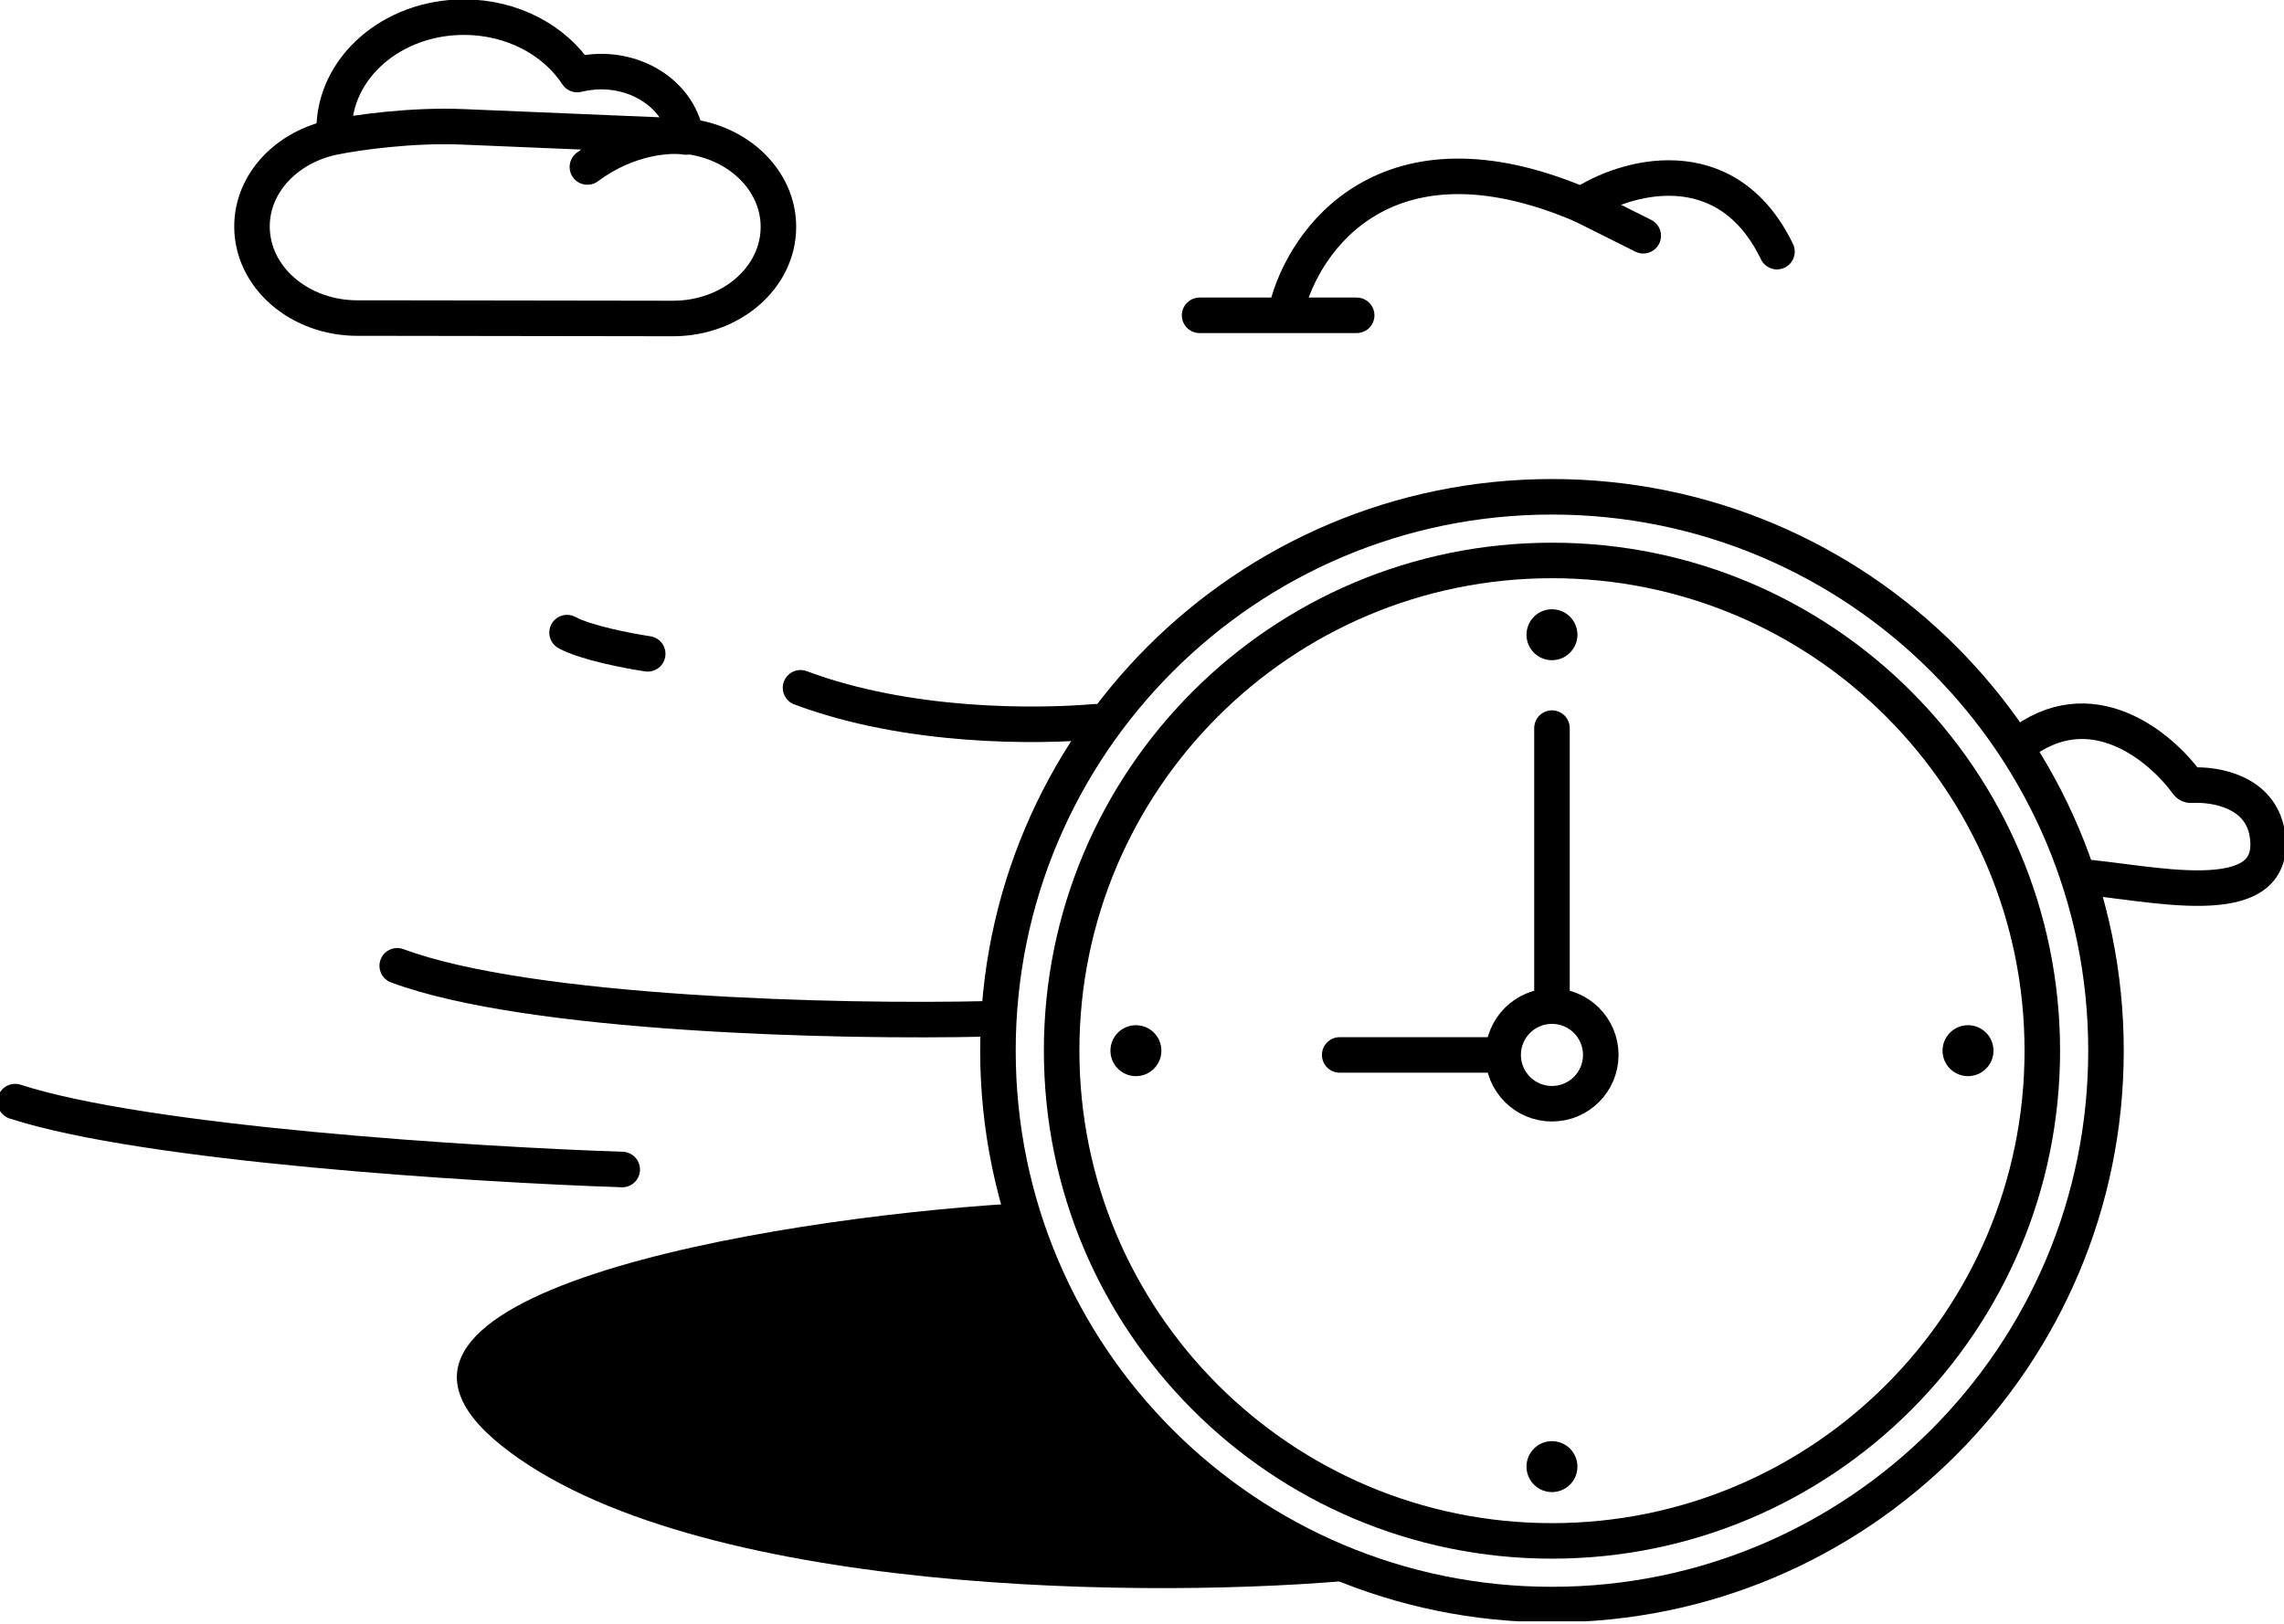 <svg width="450" height="320" viewBox="0 0 450 320" fill="none" xmlns="http://www.w3.org/2000/svg">
<g clip-path="url(#clip0_489_63)">
<path d="M98.755 284.844C61.786 255.202 151.057 240.23 199.31 237.208C199.702 237.183 200.044 237.443 200.154 237.818C214.516 286.693 251.899 306.472 268.97 311.192C228.403 315.234 135.893 314.621 98.755 284.844Z" fill="black"/>
<path d="M305.773 303.664C359.128 303.664 402.381 260.411 402.381 207.056C402.381 153.701 359.128 110.448 305.773 110.448C252.418 110.448 209.165 153.701 209.165 207.056C209.165 260.411 252.418 303.664 305.773 303.664Z" stroke="black" stroke-width="7"/>
<path d="M305.772 316.21C366.057 316.21 414.927 267.34 414.927 207.056C414.927 146.772 366.057 97.902 305.772 97.902C245.488 97.902 196.618 146.772 196.618 207.056C196.618 267.34 245.488 316.21 305.772 316.21Z" stroke="black" stroke-width="7"/>
<path d="M305.773 130.104C308.544 130.104 310.791 127.857 310.791 125.086C310.791 122.314 308.544 120.067 305.773 120.067C303.001 120.067 300.754 122.314 300.754 125.086C300.754 127.857 303.001 130.104 305.773 130.104Z" fill="black"/>
<path d="M305.773 294.045C308.544 294.045 310.791 291.798 310.791 289.026C310.791 286.255 308.544 284.008 305.773 284.008C303.001 284.008 300.754 286.255 300.754 289.026C300.754 291.798 303.001 294.045 305.773 294.045Z" fill="black"/>
<path d="M387.742 212.075C390.514 212.075 392.761 209.828 392.761 207.056C392.761 204.284 390.514 202.037 387.742 202.037C384.971 202.037 382.724 204.284 382.724 207.056C382.724 209.828 384.971 212.075 387.742 212.075Z" fill="black"/>
<path d="M223.802 212.075C226.573 212.075 228.82 209.828 228.82 207.056C228.82 204.284 226.573 202.037 223.802 202.037C221.03 202.037 218.783 204.284 218.783 207.056C218.783 209.828 221.03 212.075 223.802 212.075Z" fill="black"/>
<path d="M305.772 217.511C311.085 217.511 315.391 213.205 315.391 207.892C315.391 202.58 311.085 198.273 305.772 198.273C300.46 198.273 296.153 202.58 296.153 207.892C296.153 213.205 300.46 217.511 305.772 217.511Z" stroke="black" stroke-width="7"/>
<path d="M263.951 207.893H295.736" stroke="black" stroke-width="7" stroke-linecap="round"/>
<path d="M127.613 128.85C123.849 128.292 115.401 126.675 111.721 124.667" stroke="black" stroke-width="7" stroke-linecap="round"/>
<path d="M215.856 142.233C204.564 143.209 179.136 143.571 157.724 135.541" stroke="black" stroke-width="7" stroke-linecap="round"/>
<path d="M194.527 200.783C165.67 201.48 104.36 200.03 78.264 190.327" stroke="black" stroke-width="7" stroke-linecap="round"/>
<path d="M122.594 230.476C93.458 229.5 28.747 225.458 2.984 217.093" stroke="black" stroke-width="7" stroke-linecap="round"/>
<path d="M305.772 198.274V143.487" stroke="black" stroke-width="7" stroke-linecap="round"/>
<path d="M409.49 172.763C422.454 173.6 449.22 180.709 446.711 164.399C445.418 155.994 436.472 154.46 431.719 154.743C431.42 154.761 431.136 154.633 430.959 154.39C425.575 146.981 411.859 135.65 397.723 146.827" stroke="black" stroke-width="7" stroke-linecap="round"/>
<path d="M253.495 60.882C256.841 47.221 273.151 23.996 311.627 40.39L323.755 46.461" stroke="black" stroke-width="7" stroke-linecap="round"/>
<path d="M311.627 40.389C319.852 34.813 340.066 28.847 350.103 49.59" stroke="black" stroke-width="7" stroke-linecap="round"/>
<path d="M236.349 62.137H267.297" stroke="black" stroke-width="7" stroke-linecap="round"/>
<path d="M135.17 26.834C134.021 19.681 127.029 14.109 118.41 14.109C116.782 14.109 115.154 14.358 113.717 14.691C109.312 7.954 100.98 3.379 91.403 3.379C77.23 3.379 65.833 13.36 65.833 25.587" stroke="black" stroke-width="7" stroke-miterlimit="10" stroke-linecap="round" stroke-linejoin="round"/>
<path d="M135.17 27.001C132.042 26.474 123.773 26.918 115.729 32.906M135.17 26.834C145.417 27.916 153.366 35.485 153.366 44.717C153.366 54.698 144.076 62.766 132.584 62.766L76.176 62.683H70.43C58.938 62.683 49.648 54.615 49.648 44.634C49.648 35.984 56.64 28.831 65.929 27.001C70.143 26.141 81.137 24.539 91.404 25.005L135.17 26.834Z" stroke="black" stroke-width="7" stroke-miterlimit="10" stroke-linecap="round" stroke-linejoin="round"/>
</g>
<defs>
<clipPath id="clip0_489_63">
<rect width="450" height="319.517" fill="white"/>
</clipPath>
</defs>
</svg>

